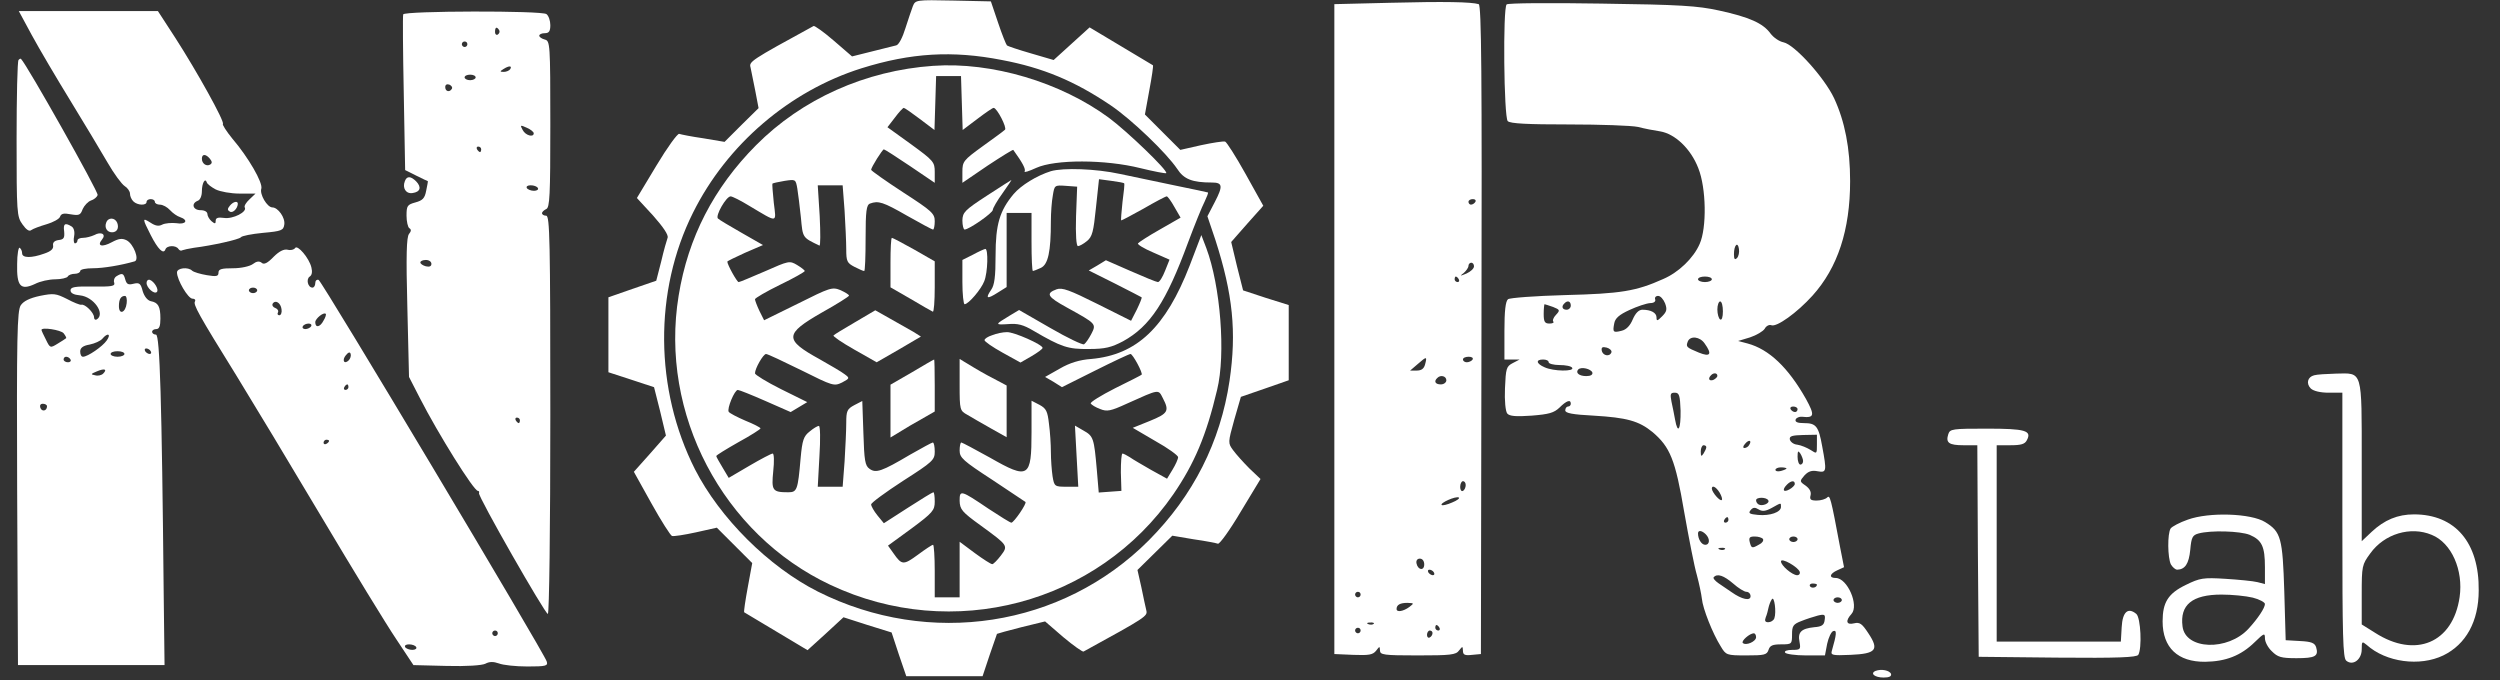 <?xml version="1.0" standalone="no"?>
<!DOCTYPE svg PUBLIC "-//W3C//DTD SVG 20010904//EN"
 "http://www.w3.org/TR/2001/REC-SVG-20010904/DTD/svg10.dtd">
<svg version="1.0" xmlns="http://www.w3.org/2000/svg"
 width="904pt" height="246pt" viewBox="0 0 904 246"
 preserveAspectRatio="xMidYMid meet">

<rect x="0" y="0" width="904" height="246" fill="#333333" stroke="none"/>

<g transform="translate(0,246) scale(0.1,-0.1)"
fill="#ffffff" stroke="none">
<path d="M3301 2438 c-5 -13 -17 -49 -27 -80 -10 -33 -24 -60 -33 -62 -9 -2
-48 -12 -88 -22 l-72 -18 -66 57 c-37 32 -70 55 -73 53 -229 -125 -234 -129
-228 -150 2 -11 10 -49 17 -84 l12 -63 -62 -61 -61 -61 -77 13 c-42 6 -82 14
-87 16 -6 2 -43 -49 -82 -114 l-71 -118 59 -64 c37 -42 56 -70 52 -80 -3 -8
-14 -46 -23 -85 l-18 -70 -87 -30 -86 -30 0 -135 0 -136 83 -27 82 -27 22 -87
21 -88 -58 -66 -58 -65 64 -115 c35 -63 69 -116 74 -117 6 -2 45 4 86 13 l76
17 64 -64 64 -64 -16 -87 c-9 -49 -15 -89 -13 -91 2 -1 55 -33 117 -70 l112
-67 65 59 65 60 87 -28 87 -27 26 -79 27 -79 138 0 138 0 25 75 c14 41 26 76
27 78 1 1 41 12 88 24 l86 21 66 -57 c37 -31 70 -54 73 -52 228 125 232 128
227 149 -3 12 -11 50 -18 84 l-14 62 63 62 63 62 77 -13 c43 -6 83 -14 88 -16
6 -2 43 49 82 115 l72 119 -40 38 c-22 22 -48 51 -59 66 -19 26 -19 27 4 110
l24 83 87 30 86 30 0 136 0 136 -83 26 -82 27 -22 87 -21 88 58 66 58 65 -64
115 c-35 63 -69 116 -74 117 -6 2 -45 -4 -87 -13 l-75 -17 -64 64 -64 64 16
88 c9 48 15 88 13 90 -2 1 -55 33 -117 70 l-112 67 -65 -59 -65 -59 -82 24
c-45 13 -84 26 -87 29 -3 3 -18 40 -32 82 l-26 77 -136 3 c-135 3 -137 2 -146
-20z m322 -195 c148 -28 263 -76 392 -163 76 -51 203 -173 242 -231 24 -37 54
-49 125 -49 39 0 41 -12 11 -70 l-27 -52 29 -86 c63 -196 77 -332 51 -509 -33
-221 -131 -415 -292 -577 -313 -314 -793 -388 -1197 -185 -178 90 -354 266
-444 442 -146 289 -149 644 -7 928 123 247 349 440 609 522 179 56 329 65 508
30z"/>
<path d="M3375 2222 c-246 -17 -475 -120 -641 -287 -153 -154 -246 -334 -280
-544 -70 -426 159 -863 549 -1046 441 -208 966 -69 1240 328 76 111 119 212
158 377 32 130 12 377 -39 513 l-18 47 -42 -110 c-87 -224 -191 -323 -356
-338 -42 -3 -78 -14 -114 -35 l-53 -30 31 -18 30 -19 120 60 c66 33 123 60
128 60 8 0 46 -70 40 -75 -2 -2 -45 -24 -96 -49 -51 -26 -90 -50 -88 -55 3 -5
18 -14 34 -20 25 -10 37 -8 98 20 118 53 112 52 129 19 24 -46 19 -55 -47 -82
l-62 -25 82 -48 c45 -25 82 -52 82 -58 0 -7 -9 -27 -20 -45 l-20 -33 -58 32
c-31 18 -66 38 -77 46 -11 7 -23 13 -26 13 -4 0 -6 -30 -6 -68 l2 -67 -41 -3
-41 -3 -7 83 c-10 113 -12 121 -48 141 l-31 18 6 -111 6 -110 -43 0 c-42 0
-44 1 -50 38 -3 20 -6 60 -6 87 0 28 -3 74 -7 103 -5 45 -10 55 -34 68 l-29
15 0 -113 c0 -166 -10 -173 -150 -93 -54 30 -101 55 -104 55 -3 0 -6 -13 -6
-29 0 -26 12 -37 118 -106 64 -43 118 -79 120 -80 6 -5 -42 -75 -51 -75 -4 0
-41 23 -82 50 -102 69 -105 69 -105 29 1 -31 8 -40 76 -89 100 -73 100 -73 73
-109 -13 -17 -27 -31 -31 -31 -5 0 -33 18 -63 40 l-55 41 0 -101 0 -100 -45 0
-45 0 0 95 c0 52 -3 95 -6 95 -4 0 -28 -16 -55 -36 -52 -38 -58 -38 -88 5
l-20 28 85 62 c77 57 84 66 84 97 0 19 -2 34 -5 34 -3 0 -44 -25 -92 -56 l-87
-56 -23 28 c-13 16 -23 34 -23 40 0 6 52 44 115 85 108 69 115 76 115 106 0
18 -3 33 -7 33 -3 0 -40 -20 -82 -44 -103 -61 -124 -68 -147 -51 -16 11 -19
30 -22 129 l-4 116 -29 -15 c-26 -14 -29 -21 -29 -64 0 -26 -3 -89 -6 -139
l-7 -92 -45 0 -45 0 6 110 c4 61 3 110 -2 110 -5 0 -20 -9 -33 -20 -22 -17
-27 -31 -33 -97 -10 -116 -13 -123 -45 -123 -57 0 -61 6 -54 76 4 36 3 64 -2
64 -5 0 -43 -20 -84 -44 l-75 -44 -22 37 c-12 20 -23 39 -23 42 0 3 36 25 80
50 44 24 80 47 80 50 0 3 -25 16 -55 28 -30 13 -57 27 -60 32 -7 11 21 79 33
79 5 0 50 -18 100 -40 l91 -40 30 18 30 18 -95 47 c-52 26 -94 52 -94 57 0 18
30 70 40 70 6 0 63 -27 128 -59 114 -57 118 -58 147 -44 28 15 28 16 9 30 -10
8 -51 32 -90 54 -129 71 -128 91 8 169 54 30 98 58 98 61 0 4 -14 12 -31 20
-30 12 -38 9 -154 -49 l-122 -60 -17 34 c-9 19 -16 38 -16 42 0 4 41 28 90 52
50 24 90 47 90 50 0 3 -13 13 -28 22 -27 16 -30 15 -116 -23 -49 -21 -91 -39
-95 -39 -6 0 -41 63 -41 74 0 2 29 16 64 32 l65 28 -77 44 c-42 24 -81 47 -86
52 -10 10 30 80 46 80 6 0 36 -15 67 -34 106 -63 98 -64 89 11 -4 37 -6 68 -5
69 2 2 21 6 44 10 40 6 40 6 46 -27 3 -19 9 -66 13 -105 7 -75 5 -72 67 -102
4 -2 4 46 1 107 l-7 111 45 0 45 0 7 -92 c3 -50 6 -113 6 -139 0 -44 3 -50 30
-64 16 -8 31 -15 35 -15 3 0 5 54 5 119 0 99 3 120 16 125 30 11 47 6 134 -44
48 -27 90 -50 94 -50 3 0 6 14 6 30 0 28 -10 37 -115 105 -63 41 -115 78 -115
81 0 9 41 74 46 74 3 0 45 -27 94 -60 l90 -61 0 39 c0 36 -4 41 -85 100 l-86
62 27 35 c14 19 29 35 32 35 3 0 29 -18 58 -40 l53 -40 3 97 3 98 45 0 45 0 3
-98 3 -97 53 40 c29 22 55 40 59 40 12 0 49 -72 41 -79 -5 -5 -42 -32 -81 -60
-69 -50 -73 -55 -73 -92 l0 -40 91 62 c50 33 92 59 93 57 34 -47 46 -70 41
-78 -3 -5 16 1 42 13 68 31 249 31 377 -1 49 -12 91 -20 93 -18 8 8 -142 152
-207 200 -175 129 -424 203 -635 188z"/>
<path d="M3800 1841 c-51 -16 -108 -51 -135 -83 -50 -60 -65 -109 -65 -222 0
-77 -4 -107 -16 -124 -22 -32 -15 -35 24 -10 l32 20 0 134 0 134 45 0 45 0 0
-105 c0 -58 2 -105 5 -105 2 0 15 5 28 11 27 12 37 58 37 169 0 30 3 72 7 93
6 37 6 38 47 35 l41 -3 -4 -107 c-2 -68 1 -108 7 -108 5 0 20 8 32 18 20 16
24 34 33 121 l11 103 45 -6 c24 -3 45 -7 46 -9 2 -1 -1 -31 -6 -67 -4 -36 -6
-66 -5 -67 1 -1 37 18 80 42 43 25 81 45 85 45 3 0 16 -17 28 -39 l22 -38 -75
-43 c-41 -23 -76 -46 -79 -50 -3 -4 22 -19 55 -33 l59 -26 -16 -40 c-9 -23
-20 -41 -26 -41 -5 0 -49 18 -99 40 l-89 39 -31 -19 -31 -18 94 -47 c52 -26
95 -49 97 -50 2 -2 -6 -21 -17 -44 l-21 -41 -122 61 c-100 50 -127 60 -147 53
-41 -15 -34 -27 37 -66 107 -59 107 -59 88 -96 -9 -17 -20 -33 -26 -37 -5 -3
-60 23 -122 59 l-113 65 -35 -21 c-53 -32 -53 -33 -5 -30 35 3 55 -2 92 -24
101 -59 125 -67 200 -66 60 0 82 6 124 28 98 54 156 142 235 357 24 64 51 131
60 148 8 17 14 32 12 33 -2 1 -55 12 -118 25 -63 13 -153 32 -200 42 -87 19
-205 23 -250 10z"/>
<path d="M3568 1752 c-80 -52 -87 -60 -88 -89 0 -18 4 -33 8 -33 16 0 102 60
102 71 0 6 16 34 35 60 19 27 34 49 32 48 -1 0 -41 -26 -89 -57z"/>
<path d="M3220 1510 l0 -89 73 -42 c39 -23 75 -44 80 -46 4 -2 7 38 7 89 l0
93 -75 43 c-41 23 -77 42 -80 42 -3 0 -5 -40 -5 -90z"/>
<path d="M3518 1539 l-38 -19 0 -80 c0 -44 4 -80 8 -80 14 0 60 54 71 83 13
32 15 117 4 117 -5 -1 -25 -10 -45 -21z"/>
<path d="M3092 1295 c-41 -24 -76 -45 -78 -48 -3 -3 31 -26 75 -51 l81 -46 80
46 80 47 -27 17 c-16 9 -53 30 -83 47 l-55 31 -73 -43z"/>
<path d="M3588 1248 c-16 -5 -28 -13 -28 -18 0 -5 29 -25 65 -45 l65 -36 40
23 c22 13 40 26 40 30 0 12 -104 58 -129 57 -15 0 -38 -5 -53 -11z"/>
<path d="M3298 1114 l-78 -45 0 -95 0 -96 33 20 c17 11 53 32 80 47 l47 27 0
94 c0 52 -1 94 -2 94 -2 0 -38 -21 -80 -46z"/>
<path d="M3470 1068 c0 -91 1 -93 28 -108 15 -9 53 -31 85 -49 l57 -32 0 93 0
94 -32 17 c-18 9 -57 30 -85 47 l-53 32 0 -94z"/>
<path d="M5030 2450 l-205 -5 0 -1175 0 -1175 69 -3 c56 -2 70 0 82 15 13 17
13 17 14 1 0 -16 13 -18 136 -18 119 0 139 2 150 18 13 16 13 16 14 -1 0 -15
7 -18 33 -15 l32 3 2 1173 c2 922 0 1174 -10 1177 -27 8 -122 10 -317 5z m305
-720 c-3 -5 -10 -10 -16 -10 -5 0 -9 5 -9 10 0 6 7 10 16 10 8 0 12 -4 9 -10z
m-5 -233 c0 -8 -12 -19 -27 -26 -24 -10 -26 -10 -10 2 9 8 17 19 17 26 0 6 5
11 10 11 6 0 10 -6 10 -13z m-55 -47 c3 -5 1 -10 -4 -10 -6 0 -11 5 -11 10 0
6 2 10 4 10 3 0 8 -4 11 -10z m-122 -308 c-4 -15 -13 -22 -30 -22 l-24 0 28
24 c32 28 34 28 26 -2z m172 18 c-3 -5 -13 -10 -21 -10 -8 0 -14 5 -14 10 0 6
9 10 21 10 11 0 17 -4 14 -10z m-95 -75 c0 -8 -9 -15 -20 -15 -20 0 -26 11
-13 23 12 13 33 7 33 -8z m70 -379 c0 -8 -4 -18 -10 -21 -5 -3 -10 3 -10 14 0
12 5 21 10 21 6 0 10 -6 10 -14z m-49 -63 c-18 -8 -35 -12 -38 -9 -7 7 51 33
62 27 5 -2 -6 -11 -24 -18z m-101 -224 c0 -24 -23 -21 -28 4 -2 10 3 17 12 17
10 0 16 -9 16 -21z m35 -29 c3 -5 2 -10 -4 -10 -5 0 -13 5 -16 10 -3 6 -2 10
4 10 5 0 13 -4 16 -10z m-265 -80 c0 -5 -4 -10 -10 -10 -5 0 -10 5 -10 10 0 6
5 10 10 10 6 0 10 -4 10 -10z m176 -45 c-22 -16 -46 -20 -46 -7 0 15 13 22 39
22 25 -1 25 -1 7 -15z m-129 -61 c-3 -3 -12 -4 -19 -1 -8 3 -5 6 6 6 11 1 17
-2 13 -5z m238 -14 c3 -5 1 -10 -4 -10 -6 0 -11 5 -11 10 0 6 2 10 4 10 3 0 8
-4 11 -10z m-285 -10 c0 -5 -4 -10 -10 -10 -5 0 -10 5 -10 10 0 6 5 10 10 10
6 0 10 -4 10 -10z m260 -9 c0 -6 -4 -13 -10 -16 -5 -3 -10 1 -10 9 0 9 5 16
10 16 6 0 10 -4 10 -9z"/>
<path d="M5448 2444 c-14 -13 -10 -408 4 -422 9 -9 72 -12 221 -12 114 0 227
-4 250 -9 23 -6 59 -13 80 -16 54 -9 111 -63 138 -133 29 -72 31 -216 5 -274
-22 -51 -76 -103 -132 -127 -98 -44 -153 -53 -354 -58 -109 -3 -201 -10 -207
-15 -9 -7 -13 -43 -13 -114 l0 -104 28 0 27 0 -25 -13 c-23 -12 -25 -19 -28
-91 -2 -46 2 -83 8 -91 8 -10 31 -12 88 -8 63 5 81 10 101 29 25 25 41 31 41
14 0 -5 -4 -10 -10 -10 -5 0 -10 -6 -10 -14 0 -10 26 -15 103 -19 119 -7 163
-19 212 -59 64 -54 83 -100 115 -289 17 -96 37 -199 46 -229 8 -30 16 -68 18
-85 3 -35 39 -126 68 -172 19 -32 21 -33 93 -33 65 0 74 2 80 20 5 16 15 20
46 20 38 0 39 1 39 36 0 30 4 37 33 48 17 7 45 16 60 20 25 6 28 4 25 -16 -2
-18 -10 -24 -38 -26 -47 -5 -60 -18 -53 -53 5 -27 3 -29 -26 -29 -19 0 -30 -4
-26 -10 3 -5 37 -10 75 -10 l69 0 8 42 c5 23 15 44 22 46 14 5 12 -12 -5 -71
-5 -16 1 -18 67 -15 93 4 105 18 65 78 -23 35 -31 41 -52 36 -28 -7 -32 9 -9
34 28 31 -15 130 -57 130 -25 0 -23 15 6 28 l24 11 -14 71 c-34 182 -37 191
-47 181 -6 -6 -23 -11 -38 -11 -22 0 -26 4 -22 19 3 12 -3 24 -18 35 -22 15
-22 16 -4 37 14 15 27 19 47 15 33 -6 34 -1 17 90 -13 73 -22 84 -66 84 -23 0
-33 4 -30 13 2 6 13 11 23 10 45 -5 47 5 14 65 -64 113 -133 179 -211 200
l-34 9 43 13 c24 8 47 22 53 31 5 10 16 16 24 13 19 -8 93 45 149 107 91 101
136 237 136 414 0 119 -19 216 -58 300 -35 74 -143 194 -183 202 -15 3 -36 17
-47 32 -27 37 -76 59 -186 83 -78 17 -139 21 -426 25 -184 3 -338 2 -342 -3z
m833 -917 c-8 -8 -11 -4 -11 14 0 33 14 47 18 19 2 -12 -1 -27 -7 -33z m-91
-77 c0 -5 -11 -10 -25 -10 -14 0 -25 5 -25 10 0 6 11 10 25 10 14 0 25 -4 25
-10z m-169 -87 c8 -22 6 -30 -11 -47 -17 -17 -20 -18 -20 -4 0 17 -20 28 -51
28 -13 0 -25 -12 -35 -35 -9 -22 -23 -37 -40 -41 -31 -8 -33 -5 -27 26 3 19
18 32 55 49 28 13 61 24 75 25 14 0 21 6 18 14 -2 6 2 12 11 12 8 0 19 -12 25
-27z m-341 -8 c0 -8 -7 -15 -15 -15 -16 0 -20 12 -8 23 11 12 23 8 23 -8z
m550 -21 c0 -21 -4 -33 -10 -29 -5 3 -10 19 -10 36 0 16 5 29 10 29 6 0 10
-16 10 -36z m-614 16 c25 -10 26 -12 10 -29 -9 -9 -13 -21 -9 -24 3 -4 -3 -7
-14 -7 -17 0 -21 6 -21 35 0 19 2 35 3 35 2 0 16 -5 31 -10z m548 -132 c28
-39 21 -50 -21 -33 -46 19 -47 21 -40 40 9 22 44 18 61 -7z m-337 -32 c-6 -17
-31 -13 -35 6 -2 12 2 15 18 11 11 -3 19 -11 17 -17z m-227 -36 c0 -5 18 -10
39 -10 22 0 43 -4 46 -10 9 -14 -68 -13 -100 2 -30 13 -33 28 -5 28 11 0 20
-4 20 -10z m158 -37 c2 -8 -6 -13 -22 -13 -26 0 -40 12 -29 24 11 11 46 2 51
-11z m452 -12 c0 -5 -7 -11 -15 -15 -15 -5 -20 5 -8 17 9 10 23 9 23 -2z
m-133 -126 c1 -68 -10 -88 -20 -32 -3 17 -9 47 -13 65 -5 27 -4 32 12 32 16 0
19 -9 21 -65z m423 5 c0 -5 -4 -10 -9 -10 -6 0 -13 5 -16 10 -3 6 1 10 9 10 9
0 16 -4 16 -10z m70 -127 c0 -35 0 -35 -23 -20 -13 8 -34 17 -48 19 -13 1 -25
10 -27 19 -2 12 8 15 48 16 l50 1 0 -35z m-245 -2 c-3 -6 -11 -11 -17 -11 -6
0 -6 6 2 15 14 17 26 13 15 -4z m-155 -8 c0 -5 -5 -15 -10 -23 -8 -12 -10 -11
-10 8 0 12 5 22 10 22 6 0 10 -3 10 -7z m350 -50 c0 -7 -4 -13 -10 -13 -5 0
-10 12 -10 28 0 21 2 24 10 12 5 -8 10 -21 10 -27z m-60 -27 c0 -2 -9 -6 -20
-9 -11 -3 -20 -1 -20 4 0 5 9 9 20 9 11 0 20 -2 20 -4z m30 -56 c0 -5 -9 -14
-20 -20 -22 -12 -27 -1 -8 18 14 14 28 16 28 2z m-272 -31 c7 -12 11 -24 8
-27 -6 -6 -35 27 -36 41 0 14 15 7 28 -14z m176 -28 c7 -11 -22 -23 -35 -15
-5 3 -9 9 -9 15 0 12 37 12 44 0z m46 -24 c0 -19 -39 -33 -83 -29 -31 3 -36 6
-27 17 9 11 16 11 29 3 13 -8 25 -7 47 5 36 20 34 20 34 4z m-190 -47 c0 -5
-5 -10 -11 -10 -5 0 -7 5 -4 10 3 6 8 10 11 10 2 0 4 -4 4 -10z m-82 -52 c16
-16 15 -38 -2 -38 -13 0 -26 20 -26 41 0 13 14 11 28 -3z m207 -17 c3 -6 -3
-15 -14 -20 -26 -15 -28 -14 -34 9 -4 16 0 20 18 20 13 0 26 -4 30 -9z m125
-1 c0 -5 -7 -10 -15 -10 -8 0 -15 5 -15 10 0 6 7 10 15 10 8 0 15 -4 15 -10z
m-263 -36 c-3 -3 -12 -4 -19 -1 -8 3 -5 6 6 6 11 1 17 -2 13 -5z m271 -82 c2
-6 -2 -12 -10 -12 -18 1 -58 35 -58 50 0 15 62 -20 68 -38z m-241 -42 c18 -16
40 -30 48 -30 8 0 15 -7 15 -16 0 -18 -31 -12 -69 15 -13 9 -34 23 -47 32 -13
9 -21 19 -17 22 13 14 36 6 70 -23z m303 -4 c0 -11 -19 -15 -25 -6 -3 5 1 10
9 10 9 0 16 -2 16 -4z m-154 -122 c-3 -8 -13 -14 -22 -14 -11 0 -14 5 -9 18 4
9 8 25 10 35 2 9 7 23 12 30 9 14 17 -47 9 -69z m244 66 c0 -5 -7 -10 -15 -10
-8 0 -15 5 -15 10 0 6 7 10 15 10 8 0 15 -4 15 -10z m-310 -134 c0 -16 -37
-32 -48 -21 -7 7 25 35 40 35 4 0 8 -6 8 -14z"/>
<path d="M115 2333 c26 -48 89 -155 140 -238 50 -82 111 -183 134 -223 23 -40
51 -78 62 -85 10 -6 19 -19 19 -27 0 -9 5 -21 12 -28 15 -15 48 -16 48 -2 0 6
7 10 15 10 8 0 15 -4 15 -10 0 -5 8 -10 18 -10 11 0 27 -9 37 -20 10 -11 26
-22 36 -25 32 -11 21 -28 -13 -22 -18 2 -41 0 -51 -5 -13 -7 -25 -5 -43 7 -30
19 -30 16 1 -45 26 -51 46 -71 53 -52 5 15 38 16 47 2 4 -6 10 -8 14 -5 5 2
23 6 42 9 65 8 164 30 170 38 3 5 39 12 80 16 67 6 74 9 77 30 4 25 -23 62
-43 62 -19 0 -47 48 -40 68 6 21 -46 112 -105 181 -22 27 -37 51 -34 53 7 8
-94 190 -172 311 l-63 97 -252 0 -251 0 47 -87z m644 -447 c8 -10 9 -16 1 -21
-13 -8 -30 3 -30 21 0 18 14 18 29 0z m21 -111 c16 -8 55 -15 86 -15 l58 0
-22 -21 c-12 -11 -20 -24 -17 -29 10 -16 -43 -43 -75 -38 -22 3 -30 0 -30 -10
0 -12 -3 -12 -15 -2 -8 7 -15 19 -15 26 0 8 -10 14 -25 14 -27 0 -35 24 -10
34 9 3 15 18 15 34 0 30 12 51 18 32 2 -6 17 -17 32 -25z"/>
<path d="M831 1716 c-9 -11 -9 -16 0 -21 10 -7 28 10 29 28 0 12 -17 8 -29 -7z"/>
<path d="M1458 2408 c-2 -4 -1 -133 2 -285 l5 -278 40 -20 c22 -11 41 -20 42
-20 1 0 -2 -16 -6 -35 -5 -27 -13 -35 -39 -42 -29 -8 -32 -12 -32 -48 0 -21 5
-42 10 -45 8 -5 7 -11 -1 -21 -9 -11 -11 -77 -6 -266 l6 -251 39 -76 c66 -129
195 -336 210 -336 4 0 6 -4 4 -8 -4 -12 239 -437 249 -437 5 0 9 307 9 720 0
633 -2 720 -15 720 -8 0 -15 4 -15 9 0 5 7 11 15 15 13 5 15 48 15 307 0 292
-1 301 -20 306 -11 3 -20 9 -20 14 0 5 9 9 20 9 15 0 20 7 20 29 0 16 -6 34
-14 40 -15 13 -514 12 -518 -1z m347 -57 c3 -5 1 -12 -5 -16 -5 -3 -10 1 -10
9 0 18 6 21 15 7z m-115 -51 c0 -5 -4 -10 -10 -10 -5 0 -10 5 -10 10 0 6 5 10
10 10 6 0 10 -4 10 -10z m155 -90 c-3 -5 -14 -10 -23 -10 -15 0 -15 2 -2 10
20 13 33 13 25 0z m-125 -30 c0 -5 -9 -10 -20 -10 -11 0 -20 5 -20 10 0 6 9
10 20 10 11 0 20 -4 20 -10z m-86 -41 c-8 -14 -24 -10 -24 6 0 9 6 12 15 9 8
-4 12 -10 9 -15z m296 -161 c0 -16 -30 -8 -40 12 -10 18 -9 19 15 8 14 -6 25
-15 25 -20z m-190 -58 c0 -5 -2 -10 -4 -10 -3 0 -8 5 -11 10 -3 6 -1 10 4 10
6 0 11 -4 11 -10z m205 -140 c3 -5 -3 -10 -14 -10 -11 0 -23 5 -26 10 -3 6 3
10 14 10 11 0 23 -4 26 -10z m-385 -274 c0 -9 -7 -12 -20 -9 -11 3 -20 9 -20
14 0 5 9 9 20 9 11 0 20 -6 20 -14z m320 -566 c0 -5 -2 -10 -4 -10 -3 0 -8 5
-11 10 -3 6 -1 10 4 10 6 0 11 -4 11 -10z"/>
<path d="M67 2243 c-4 -3 -7 -132 -7 -286 0 -267 1 -280 21 -308 14 -20 25
-27 32 -21 7 5 31 14 55 21 24 7 46 19 49 27 4 12 14 14 39 9 30 -5 35 -3 43
19 6 13 19 27 30 31 10 3 22 12 24 20 4 10 -255 470 -277 492 -1 2 -6 0 -9 -4z"/>
<path d="M1464 1805 c-10 -25 4 -47 28 -43 28 4 33 21 13 42 -20 20 -34 20
-41 1z"/>
<path d="M384 1655 c-7 -18 3 -35 21 -35 18 0 26 15 19 34 -8 20 -33 21 -40 1z"/>
<path d="M232 1623 c2 -23 -1 -29 -20 -31 -15 -2 -22 -9 -20 -20 2 -12 -8 -21
-32 -29 -47 -17 -80 -16 -80 1 0 8 -4 17 -9 20 -4 3 -9 -23 -9 -58 -2 -81 12
-97 64 -73 19 10 52 17 74 17 21 0 42 5 45 10 3 6 15 10 26 10 10 0 19 5 19
10 0 6 21 10 46 10 38 0 103 11 151 25 18 6 -4 63 -29 76 -16 8 -28 7 -54 -7
-35 -19 -55 -14 -35 10 16 19 -3 30 -28 16 -11 -5 -29 -10 -40 -10 -12 0 -21
-4 -21 -10 0 -5 -4 -10 -9 -10 -4 0 -6 12 -3 26 3 16 -1 30 -9 35 -24 15 -31
10 -27 -18z"/>
<path d="M1067 1563 c-4 -6 -16 -9 -27 -6 -13 3 -30 -5 -51 -26 -22 -23 -35
-29 -43 -21 -9 7 -19 5 -32 -5 -11 -8 -42 -15 -71 -15 -42 0 -53 -3 -53 -16 0
-13 -7 -15 -42 -9 -24 4 -47 11 -53 16 -15 15 -55 10 -55 -6 0 -27 40 -95 56
-95 8 0 12 -4 9 -10 -7 -11 12 -46 151 -270 56 -91 194 -320 307 -510 113
-190 234 -388 269 -440 l63 -95 120 -3 c73 -2 128 2 140 8 15 8 29 8 49 1 15
-6 61 -11 103 -11 67 0 75 2 70 18 -9 31 -813 1376 -825 1380 -7 2 -12 -3 -12
-12 0 -9 -5 -16 -10 -16 -17 0 -24 31 -10 40 8 5 10 17 6 33 -8 34 -51 84 -59
70z m-137 -153 c0 -5 -7 -10 -15 -10 -8 0 -15 5 -15 10 0 6 7 10 15 10 8 0 15
-4 15 -10z m88 -68 c2 -12 -2 -22 -8 -22 -6 0 -8 5 -5 10 3 6 -1 13 -9 16 -9
3 -13 10 -10 16 10 15 29 3 32 -20z m152 -41 c-12 -24 -30 -28 -30 -6 0 13 31
38 38 30 2 -2 -1 -13 -8 -24z m-45 -21 c-3 -5 -13 -10 -21 -10 -8 0 -12 5 -9
10 3 6 13 10 21 10 8 0 12 -4 9 -10z m136 -123 c-16 -16 -26 0 -10 19 9 11 15
12 17 4 2 -6 -1 -17 -7 -23z m-1 -97 c0 -5 -5 -10 -11 -10 -5 0 -7 5 -4 10 3
6 8 10 11 10 2 0 4 -4 4 -10z m-70 -194 c0 -3 -4 -8 -10 -11 -5 -3 -10 -1 -10
4 0 6 5 11 10 11 6 0 10 -2 10 -4z m610 -696 c0 -5 -4 -10 -10 -10 -5 0 -10 5
-10 10 0 6 5 10 10 10 6 0 10 -4 10 -10z m-295 -50 c3 -5 -3 -10 -14 -10 -11
0 -23 5 -26 10 -3 6 3 10 14 10 11 0 23 -4 26 -10z"/>
<path d="M421 1461 c-8 -5 -11 -16 -8 -23 4 -13 -9 -15 -76 -14 -67 1 -82 -2
-82 -14 0 -10 12 -16 34 -18 50 -5 93 -67 61 -87 -5 -3 -10 0 -10 8 0 16 -33
49 -46 45 -5 -1 -28 8 -52 21 -40 20 -48 21 -98 11 -37 -8 -59 -19 -69 -34
-13 -20 -15 -111 -13 -662 l3 -639 265 0 265 0 -3 250 c-7 708 -14 945 -28
945 -8 0 -14 5 -14 10 0 6 7 10 15 10 11 0 15 11 15 38 0 44 -8 58 -35 63 -12
3 -23 17 -29 36 -7 28 -12 32 -33 27 -19 -5 -25 -2 -30 15 -6 23 -11 25 -32
12z m37 -98 c-4 -34 -28 -43 -28 -10 0 25 7 37 22 37 5 0 8 -12 6 -27z m-228
-108 c7 -9 11 -17 9 -18 -2 -2 -16 -11 -31 -20 -26 -16 -27 -16 -42 15 -9 17
-16 33 -16 35 0 11 70 0 80 -12z m156 -26 c-15 -22 -69 -59 -86 -59 -6 0 -10
8 -10 19 0 13 10 21 34 25 19 4 39 13 46 21 19 23 33 18 16 -6z m159 -39 c3
-5 2 -10 -4 -10 -5 0 -13 5 -16 10 -3 6 -2 10 4 10 5 0 13 -4 16 -10z m-95
-10 c0 -5 -11 -10 -25 -10 -14 0 -25 5 -25 10 0 6 11 10 25 10 14 0 25 -4 25
-10z m-195 -20 c3 -5 -1 -10 -9 -10 -9 0 -16 5 -16 10 0 6 4 10 9 10 6 0 13
-4 16 -10z m118 -51 c-6 -6 -19 -9 -29 -6 -17 3 -16 5 6 14 28 12 39 8 23 -8z
m-203 -118 c0 -17 -18 -21 -24 -6 -3 9 0 15 9 15 8 0 15 -4 15 -9z"/>
<path d="M530 1437 c0 -18 28 -42 37 -33 9 8 -9 38 -25 44 -7 2 -12 -3 -12
-11z"/>
<path d="M8368 1103 c-24 -6 -30 -30 -12 -48 10 -9 34 -15 65 -15 l49 0 0
-479 c0 -404 2 -480 14 -490 24 -20 56 4 56 41 0 29 1 30 18 16 70 -63 192
-79 277 -38 82 40 128 123 128 235 2 173 -85 275 -234 275 -59 0 -107 -20
-153 -63 l-36 -34 0 288 c0 335 4 320 -93 318 -34 -1 -69 -3 -79 -6z m425
-577 c72 -29 115 -128 101 -225 -24 -166 -160 -223 -306 -129 l-48 30 0 108
c0 104 1 108 31 149 51 71 146 99 222 67z"/>
<path d="M7045 890 c-10 -31 2 -40 55 -40 l50 0 2 -382 3 -383 284 -3 c221 -2
286 1 293 10 14 23 9 134 -7 148 -30 25 -50 8 -53 -48 l-3 -52 -225 0 -224 0
0 355 0 355 50 0 c38 0 52 4 59 18 19 35 -5 42 -145 42 -124 0 -133 -1 -139
-20z"/>
<path d="M7911 581 c-29 -10 -57 -25 -62 -32 -12 -19 -11 -106 1 -130 6 -10
16 -19 23 -19 28 1 42 21 47 72 4 45 8 53 30 59 44 12 150 9 185 -5 44 -19 55
-42 55 -117 l0 -61 -27 7 c-16 4 -68 9 -116 12 -80 5 -92 3 -143 -22 -64 -31
-84 -63 -84 -132 0 -95 55 -147 154 -146 74 1 129 22 179 71 34 33 37 34 37
14 0 -13 11 -34 25 -47 21 -21 33 -25 89 -25 68 0 81 7 71 40 -5 15 -17 20
-58 22 l-52 3 -5 175 c-6 195 -12 217 -69 252 -51 32 -203 37 -280 9z m235
-282 c24 -6 44 -17 44 -23 0 -14 -25 -52 -59 -89 -75 -82 -229 -77 -239 8 -10
78 35 115 141 115 38 0 88 -5 113 -11z"/>
<path d="M6782 34 c-21 -9 -3 -24 29 -24 20 0 29 4 27 13 -5 13 -35 19 -56 11z"/>
</g>
</svg>
